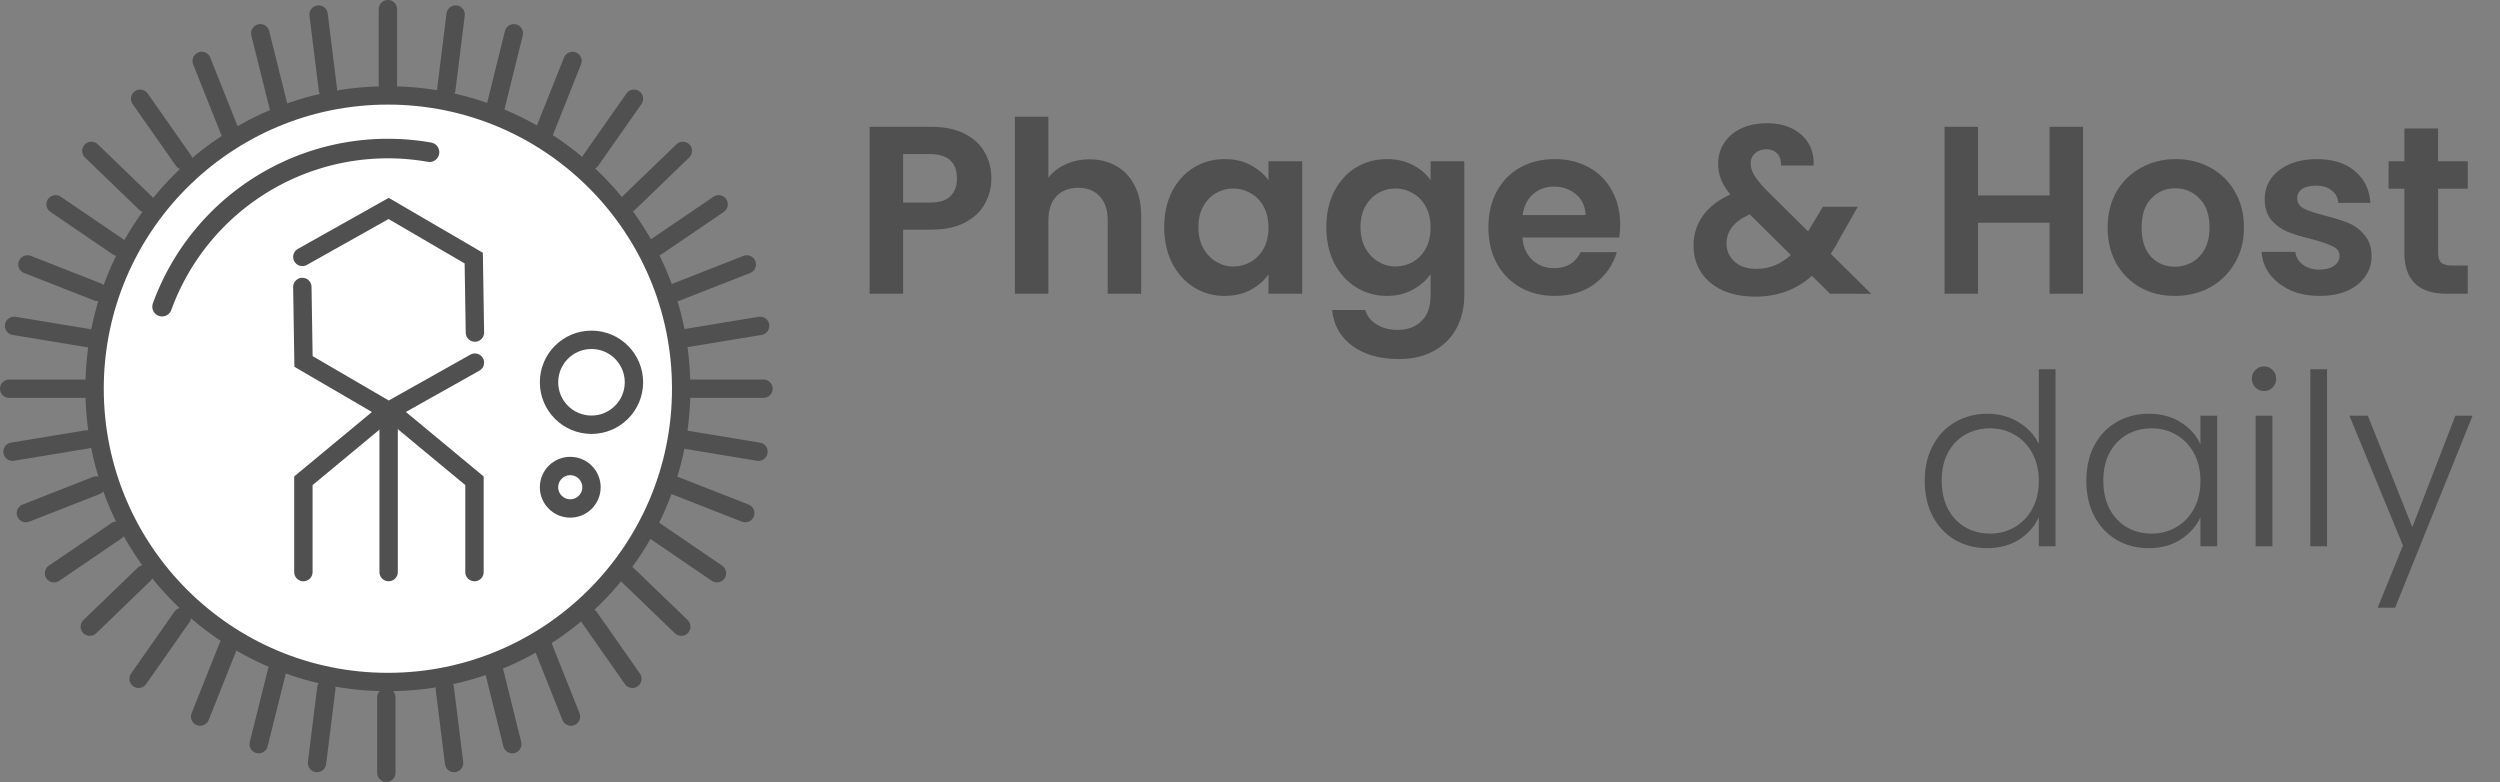 <?xml version="1.0" encoding="UTF-8" standalone="no"?>
<!-- Created with Inkscape (http://www.inkscape.org/) -->

<svg
   width="20.96mm"
   height="6.56mm"
   viewBox="0 0 20.96 6.56"
   version="1.1"
   id="svg1296"
   xmlns="http://www.w3.org/2000/svg"
   xmlns:svg="http://www.w3.org/2000/svg">
  <rect x="0" y="0" width="20.96" height="6.56" fill="#808080" stroke="none"/>
  <defs
     id="defs1293">
    <rect
       x="470.145"
       y="629.406"
       width="227.656"
       height="71.801"
       id="rect3737" />
    <rect
       x="470.145"
       y="629.406"
       width="227.656"
       height="71.801"
       id="rect5547" />
    <rect
       x="470.145"
       y="629.406"
       width="227.656"
       height="71.801"
       id="rect19171" />
    <rect
       x="470.145"
       y="629.406"
       width="227.656"
       height="71.801"
       id="rect1149" />
  </defs>
  <g
     id="layer1">
    <g
       id="g6260">
      <circle
         style="fill:#ffffff;fill-opacity:1;stroke:#505050;stroke-width:0.154;stroke-linecap:round;stroke-miterlimit:4;stroke-dasharray:none;stroke-opacity:1"
         id="path1140"
         cy="3.259"
         cx="3.252"
         r="2.459" />
      <g
         id="g1116"
         transform="matrix(0.105,0,0,0.105,-2.48,-2.613)"
         style="stroke:#505050;stroke-width:1.468;stroke-miterlimit:4;stroke-dasharray:none;stroke-opacity:1">
        <path
           style="fill:none;stroke:#505050;stroke-width:1.468;stroke-linecap:round;stroke-linejoin:miter;stroke-miterlimit:4;stroke-dasharray:none;stroke-opacity:1"
           d="m 47.76,45.4 6.89,-3.87 6.796,3.964 0.094,5.946"
           id="path1105" />
        <path
           style="fill:none;stroke:#505050;stroke-width:1.468;stroke-linecap:round;stroke-linejoin:miter;stroke-miterlimit:4;stroke-dasharray:none;stroke-opacity:1"
           d="m 61.54,53.84 -6.89,3.87 -6.796,-3.964 -0.094,-5.946"
           id="path1107" />
        <path
           style="fill:none;stroke:#505050;stroke-width:1.468;stroke-linecap:round;stroke-linejoin:miter;stroke-miterlimit:4;stroke-dasharray:none;stroke-opacity:1"
           d="M 54.65,58.105 V 70.564"
           id="path1109" />
        <path
           style="fill:none;stroke:#505050;stroke-width:1.468;stroke-linecap:round;stroke-linejoin:miter;stroke-miterlimit:4;stroke-dasharray:none;stroke-opacity:1"
           d="m 54.722,57.65 6.783,5.624 v 7.29"
           id="path1111" />
        <path
           style="fill:none;stroke:#505050;stroke-width:1.468;stroke-linecap:round;stroke-linejoin:miter;stroke-miterlimit:4;stroke-dasharray:none;stroke-opacity:1"
           d="m 54.626,57.65 -6.783,5.624 v 7.29"
           id="path1114" />
      </g>
      <path
         style="fill:none;stroke:#505050;stroke-width:0.154;stroke-linecap:round;stroke-linejoin:miter;stroke-miterlimit:4;stroke-dasharray:none;stroke-opacity:1"
         d="M 3.252,0.077 V 0.709"
         id="path1273" />
      <path
         style="fill:none;stroke:#505050;stroke-width:0.154;stroke-linecap:round;stroke-linejoin:miter;stroke-miterlimit:4;stroke-dasharray:none;stroke-opacity:1"
         d="M 3.82,0.122 3.742,0.749"
         id="path1388" />
      <path
         style="fill:none;stroke:#505050;stroke-width:0.154;stroke-linecap:round;stroke-linejoin:miter;stroke-miterlimit:4;stroke-dasharray:none;stroke-opacity:1"
         d="M 4.308,0.279 4.156,0.893"
         id="path1390" />
      <path
         style="fill:none;stroke:#505050;stroke-width:0.154;stroke-linecap:round;stroke-linejoin:miter;stroke-miterlimit:4;stroke-dasharray:none;stroke-opacity:1"
         d="m 4.8,0.511 -0.234,0.587"
         id="path1392" />
      <path
         style="fill:none;stroke:#505050;stroke-width:0.154;stroke-linecap:round;stroke-linejoin:miter;stroke-miterlimit:4;stroke-dasharray:none;stroke-opacity:1"
         d="M 5.315,0.828 4.952,1.346"
         id="path1394" />
      <path
         style="fill:none;stroke:#505050;stroke-width:0.154;stroke-linecap:round;stroke-linejoin:miter;stroke-miterlimit:4;stroke-dasharray:none;stroke-opacity:1"
         d="m 5.725,1.265 -0.455,0.439"
         id="path1398" />
      <path
         style="fill:none;stroke:#505050;stroke-width:0.154;stroke-linecap:round;stroke-linejoin:miter;stroke-miterlimit:4;stroke-dasharray:none;stroke-opacity:1"
         d="m 6.025,1.713 -0.523,0.356"
         id="path1400" />
      <path
         style="fill:none;stroke:#505050;stroke-width:0.154;stroke-linecap:round;stroke-linejoin:miter;stroke-miterlimit:4;stroke-dasharray:none;stroke-opacity:1"
         d="m 6.373,2.732 -0.624,0.103"
         id="path1402" />
      <path
         style="fill:none;stroke:#505050;stroke-width:0.154;stroke-linecap:round;stroke-linejoin:miter;stroke-miterlimit:4;stroke-dasharray:none;stroke-opacity:1"
         d="m 6.261,2.217 -0.589,0.231"
         id="path1404" />
      <path
         style="fill:none;stroke:#505050;stroke-width:0.154;stroke-linecap:round;stroke-linejoin:miter;stroke-miterlimit:4;stroke-dasharray:none;stroke-opacity:1"
         d="m 2.671,0.122 0.078,0.628"
         id="path1592" />
      <path
         style="fill:none;stroke:#505050;stroke-width:0.154;stroke-linecap:round;stroke-linejoin:miter;stroke-miterlimit:4;stroke-dasharray:none;stroke-opacity:1"
         d="M 2.182,0.279 2.335,0.893"
         id="path1594" />
      <path
         style="fill:none;stroke:#505050;stroke-width:0.154;stroke-linecap:round;stroke-linejoin:miter;stroke-miterlimit:4;stroke-dasharray:none;stroke-opacity:1"
         d="m 1.691,0.511 0.234,0.587"
         id="path1596" />
      <path
         style="fill:none;stroke:#505050;stroke-width:0.154;stroke-linecap:round;stroke-linejoin:miter;stroke-miterlimit:4;stroke-dasharray:none;stroke-opacity:1"
         d="m 1.175,0.828 0.363,0.518"
         id="path1598" />
      <path
         style="fill:none;stroke:#505050;stroke-width:0.154;stroke-linecap:round;stroke-linejoin:miter;stroke-miterlimit:4;stroke-dasharray:none;stroke-opacity:1"
         d="M 0.077,3.259 H 0.709"
         id="path1600" />
      <path
         style="fill:none;stroke:#505050;stroke-width:0.154;stroke-linecap:round;stroke-linejoin:miter;stroke-miterlimit:4;stroke-dasharray:none;stroke-opacity:1"
         d="m 0.766,1.265 0.455,0.439"
         id="path1602" />
      <path
         style="fill:none;stroke:#505050;stroke-width:0.154;stroke-linecap:round;stroke-linejoin:miter;stroke-miterlimit:4;stroke-dasharray:none;stroke-opacity:1"
         d="m 0.466,1.713 0.523,0.356"
         id="path1604" />
      <path
         style="fill:none;stroke:#505050;stroke-width:0.154;stroke-linecap:round;stroke-linejoin:miter;stroke-miterlimit:4;stroke-dasharray:none;stroke-opacity:1"
         d="m 0.118,2.732 0.624,0.103"
         id="path1606" />
      <path
         style="fill:none;stroke:#505050;stroke-width:0.154;stroke-linecap:round;stroke-linejoin:miter;stroke-miterlimit:4;stroke-dasharray:none;stroke-opacity:1"
         d="m 0.23,2.217 0.589,0.231"
         id="path1608" />
      <path
         style="fill:none;stroke:#505050;stroke-width:0.154;stroke-linecap:round;stroke-linejoin:miter;stroke-miterlimit:4;stroke-dasharray:none;stroke-opacity:1"
         d="m 3.239,6.479 v -0.632"
         id="path1610" />
      <path
         style="fill:none;stroke:#505050;stroke-width:0.154;stroke-linecap:round;stroke-linejoin:miter;stroke-miterlimit:4;stroke-dasharray:none;stroke-opacity:1"
         d="m 3.807,6.397 -0.078,-0.628"
         id="path1612" />
      <path
         style="fill:none;stroke:#505050;stroke-width:0.154;stroke-linecap:round;stroke-linejoin:miter;stroke-miterlimit:4;stroke-dasharray:none;stroke-opacity:1"
         d="M 4.295,6.239 4.143,5.626"
         id="path1614" />
      <path
         style="fill:none;stroke:#505050;stroke-width:0.154;stroke-linecap:round;stroke-linejoin:miter;stroke-miterlimit:4;stroke-dasharray:none;stroke-opacity:1"
         d="M 4.787,6.008 4.553,5.42"
         id="path1616" />
      <path
         style="fill:none;stroke:#505050;stroke-width:0.154;stroke-linecap:round;stroke-linejoin:miter;stroke-miterlimit:4;stroke-dasharray:none;stroke-opacity:1"
         d="M 5.302,5.691 4.939,5.173"
         id="path1618" />
      <path
         style="fill:none;stroke:#505050;stroke-width:0.154;stroke-linecap:round;stroke-linejoin:miter;stroke-miterlimit:4;stroke-dasharray:none;stroke-opacity:1"
         d="M 6.401,3.259 H 5.768"
         id="path1620" />
      <path
         style="fill:none;stroke:#505050;stroke-width:0.154;stroke-linecap:round;stroke-linejoin:miter;stroke-miterlimit:4;stroke-dasharray:none;stroke-opacity:1"
         d="M 5.712,5.254 5.256,4.815"
         id="path1622" />
      <path
         style="fill:none;stroke:#505050;stroke-width:0.154;stroke-linecap:round;stroke-linejoin:miter;stroke-miterlimit:4;stroke-dasharray:none;stroke-opacity:1"
         d="M 6.011,4.806 5.489,4.45"
         id="path1624" />
      <path
         style="fill:none;stroke:#505050;stroke-width:0.154;stroke-linecap:round;stroke-linejoin:miter;stroke-miterlimit:4;stroke-dasharray:none;stroke-opacity:1"
         d="M 6.359,3.787 5.735,3.684"
         id="path1626" />
      <path
         style="fill:none;stroke:#505050;stroke-width:0.154;stroke-linecap:round;stroke-linejoin:miter;stroke-miterlimit:4;stroke-dasharray:none;stroke-opacity:1"
         d="m 6.248,4.302 -0.589,-0.231"
         id="path1628" />
      <path
         style="fill:none;stroke:#505050;stroke-width:0.154;stroke-linecap:round;stroke-linejoin:miter;stroke-miterlimit:4;stroke-dasharray:none;stroke-opacity:1"
         d="m 2.658,6.397 0.078,-0.628"
         id="path1814" />
      <path
         style="fill:none;stroke:#505050;stroke-width:0.154;stroke-linecap:round;stroke-linejoin:miter;stroke-miterlimit:4;stroke-dasharray:none;stroke-opacity:1"
         d="M 2.169,6.239 2.322,5.626"
         id="path1817" />
      <path
         style="fill:none;stroke:#505050;stroke-width:0.154;stroke-linecap:round;stroke-linejoin:miter;stroke-miterlimit:4;stroke-dasharray:none;stroke-opacity:1"
         d="m 1.678,6.008 0.234,-0.587"
         id="path1819" />
      <path
         style="fill:none;stroke:#505050;stroke-width:0.154;stroke-linecap:round;stroke-linejoin:miter;stroke-miterlimit:4;stroke-dasharray:none;stroke-opacity:1"
         d="M 1.162,5.691 1.525,5.173"
         id="path1821" />
      <path
         style="fill:none;stroke:#505050;stroke-width:0.154;stroke-linecap:round;stroke-linejoin:miter;stroke-miterlimit:4;stroke-dasharray:none;stroke-opacity:1"
         d="m 0.753,5.254 0.455,-0.439"
         id="path1825" />
      <path
         style="fill:none;stroke:#505050;stroke-width:0.154;stroke-linecap:round;stroke-linejoin:miter;stroke-miterlimit:4;stroke-dasharray:none;stroke-opacity:1"
         d="m 0.453,4.806 0.523,-0.356"
         id="path1827" />
      <path
         style="fill:none;stroke:#505050;stroke-width:0.154;stroke-linecap:round;stroke-linejoin:miter;stroke-miterlimit:4;stroke-dasharray:none;stroke-opacity:1"
         d="m 0.105,3.787 0.624,-0.103"
         id="path1829" />
      <path
         style="fill:none;stroke:#505050;stroke-width:0.154;stroke-linecap:round;stroke-linejoin:miter;stroke-miterlimit:4;stroke-dasharray:none;stroke-opacity:1"
         d="m 0.217,4.302 0.589,-0.231"
         id="path1831" />
      <circle
         style="fill:none;stroke:#505050;stroke-width:0.154;stroke-linecap:round;stroke-miterlimit:4;stroke-dasharray:none;stroke-opacity:1"
         id="path2452"
         cy="3.205"
         cx="4.959"
         r="0.356" />
      <circle
         style="fill:none;stroke:#505050;stroke-width:0.154;stroke-linecap:round;stroke-miterlimit:4;stroke-dasharray:none;stroke-opacity:1"
         id="circle2534"
         cy="4.085"
         cx="4.781"
         r="0.178" />
      <path
         style="fill:none;stroke:#505050;stroke-width:0.164;stroke-linecap:round;stroke-miterlimit:4;stroke-dasharray:none;stroke-opacity:1"
         id="circle2814"
         d="M 1.359,2.571 A 2.014,2.014 0 0 1 3.601,1.276" />
      <g
         aria-label="Phage &amp; Host"
         transform="matrix(0.094,0,0,0.094,-37.041,-58.456)"
         id="text3735"
         style="font-size:8px;line-height:1.25;white-space:pre;shape-inside:url(#rect3737);fill:#505050">
        <path
           d="m 482.475,637.79 q 0,1.195 -0.576,2.24 -0.555,1.045 -1.771,1.685 -1.195,0.64 -3.029,0.64 h -2.496 v 5.717 h -2.987 v -14.891 h 5.483 q 1.728,0 2.944,0.597 1.216,0.597 1.813,1.643 0.619,1.045 0.619,2.368 z m -5.504,2.155 q 1.237,0 1.835,-0.555 0.597,-0.576 0.597,-1.6 0,-2.176 -2.432,-2.176 h -2.368 v 4.331 z"
           style="font-weight:600;font-size:21.333px;font-family:Poppins;-inkscape-font-specification:'Poppins, Semi-Bold'"
           id="path6129" />
        <path
           d="m 491.231,636.084 q 1.344,0 2.389,0.597 1.045,0.576 1.621,1.728 0.597,1.131 0.597,2.731 v 6.933 h -2.987 v -6.528 q 0,-1.408 -0.704,-2.155 -0.704,-0.768 -1.92,-0.768 -1.237,0 -1.963,0.768 -0.704,0.747 -0.704,2.155 v 6.528 h -2.987 v -15.787 h 2.987 v 5.44 q 0.576,-0.768 1.536,-1.195 0.96,-0.448 2.133,-0.448 z"
           style="font-weight:600;font-size:21.333px;font-family:Poppins;-inkscape-font-specification:'Poppins, Semi-Bold'"
           id="path6131" />
        <path
           d="m 497.89,642.121 q 0,-1.792 0.704,-3.179 0.725,-1.387 1.941,-2.133 1.237,-0.747 2.752,-0.747 1.323,0 2.304,0.533 1.003,0.533 1.6,1.344 v -1.685 h 3.008 v 11.819 h -3.008 v -1.728 q -0.576,0.832 -1.6,1.387 -1.003,0.533 -2.325,0.533 -1.493,0 -2.731,-0.768 -1.216,-0.768 -1.941,-2.155 -0.704,-1.408 -0.704,-3.221 z m 9.301,0.043 q 0,-1.088 -0.427,-1.856 -0.427,-0.789 -1.152,-1.195 -0.725,-0.427 -1.557,-0.427 -0.832,0 -1.536,0.405 -0.704,0.405 -1.152,1.195 -0.427,0.768 -0.427,1.835 0,1.067 0.427,1.877 0.448,0.789 1.152,1.216 0.725,0.427 1.536,0.427 0.832,0 1.557,-0.405 0.725,-0.427 1.152,-1.195 0.427,-0.789 0.427,-1.877 z"
           style="font-weight:600;font-size:21.333px;font-family:Poppins;-inkscape-font-specification:'Poppins, Semi-Bold'"
           id="path6133" />
        <path
           d="m 517.746,636.062 q 1.323,0 2.325,0.533 1.003,0.512 1.579,1.344 v -1.685 h 3.008 v 11.904 q 0,1.643 -0.661,2.923 -0.661,1.301 -1.984,2.048 -1.323,0.768 -3.2,0.768 -2.517,0 -4.139,-1.173 -1.6,-1.173 -1.813,-3.2 h 2.965 q 0.235,0.811 1.003,1.28 0.789,0.491 1.899,0.491 1.301,0 2.112,-0.789 0.811,-0.768 0.811,-2.347 v -1.835 q -0.576,0.832 -1.6,1.387 -1.003,0.555 -2.304,0.555 -1.493,0 -2.731,-0.768 -1.237,-0.768 -1.963,-2.155 -0.704,-1.408 -0.704,-3.221 0,-1.792 0.704,-3.179 0.725,-1.387 1.941,-2.133 1.237,-0.747 2.752,-0.747 z m 3.904,6.101 q 0,-1.088 -0.427,-1.856 -0.427,-0.789 -1.152,-1.195 -0.725,-0.427 -1.557,-0.427 -0.832,0 -1.536,0.405 -0.704,0.405 -1.152,1.195 -0.427,0.768 -0.427,1.835 0,1.067 0.427,1.877 0.448,0.789 1.152,1.216 0.725,0.427 1.536,0.427 0.832,0 1.557,-0.405 0.725,-0.427 1.152,-1.195 0.427,-0.789 0.427,-1.877 z"
           style="font-weight:600;font-size:21.333px;font-family:Poppins;-inkscape-font-specification:'Poppins, Semi-Bold'"
           id="path6135" />
        <path
           d="m 538.561,641.908 q 0,0.64 -0.085,1.152 h -8.64 q 0.107,1.28 0.896,2.005 0.789,0.725 1.941,0.725 1.664,0 2.368,-1.429 h 3.221 q -0.512,1.707 -1.963,2.816 -1.451,1.088 -3.563,1.088 -1.707,0 -3.072,-0.747 -1.344,-0.768 -2.112,-2.155 -0.747,-1.387 -0.747,-3.2 0,-1.835 0.747,-3.221 0.747,-1.387 2.091,-2.133 1.344,-0.747 3.093,-0.747 1.685,0 3.008,0.725 1.344,0.725 2.069,2.069 0.747,1.323 0.747,3.051 z m -3.093,-0.853 q -0.021,-1.152 -0.832,-1.835 -0.811,-0.704 -1.984,-0.704 -1.109,0 -1.877,0.683 -0.747,0.661 -0.917,1.856 z"
           style="font-weight:600;font-size:21.333px;font-family:Poppins;-inkscape-font-specification:'Poppins, Semi-Bold'"
           id="path6137" />
        <path
           d="m 557.281,648.073 -1.621,-1.6 q -2.069,1.856 -5.056,1.856 -1.643,0 -2.901,-0.555 -1.237,-0.576 -1.92,-1.6 -0.683,-1.045 -0.683,-2.411 0,-1.472 0.832,-2.645 0.832,-1.173 2.453,-1.899 -0.576,-0.704 -0.832,-1.344 -0.256,-0.661 -0.256,-1.408 0,-1.024 0.533,-1.835 0.533,-0.832 1.515,-1.301 1.003,-0.469 2.325,-0.469 1.344,0 2.304,0.512 0.96,0.512 1.429,1.365 0.469,0.853 0.405,1.899 h -2.901 q 0.021,-0.704 -0.341,-1.067 -0.363,-0.384 -0.981,-0.384 -0.597,0 -1.003,0.363 -0.384,0.341 -0.384,0.896 0,0.533 0.32,1.067 0.32,0.512 1.045,1.28 l 3.755,3.712 q 0.043,-0.043 0.064,-0.085 0.021,-0.043 0.043,-0.085 l 1.216,-2.027 h 3.115 l -1.493,2.624 q -0.427,0.832 -0.917,1.579 l 3.605,3.563 z m -6.592,-2.219 q 1.749,0 3.093,-1.237 l -3.669,-3.627 q -2.069,0.917 -2.069,2.603 0,0.96 0.725,1.621 0.725,0.64 1.92,0.64 z"
           style="font-weight:600;font-size:21.333px;font-family:Poppins;-inkscape-font-specification:'Poppins, Semi-Bold'"
           id="path6139" />
        <path
           d="m 579.843,633.182 v 14.891 h -2.987 v -6.336 h -6.379 v 6.336 h -2.987 v -14.891 h 2.987 v 6.123 h 6.379 v -6.123 z"
           style="font-weight:600;font-size:21.333px;font-family:Poppins;-inkscape-font-specification:'Poppins, Semi-Bold'"
           id="path6141" />
        <path
           d="m 588.031,648.265 q -1.707,0 -3.072,-0.747 -1.365,-0.768 -2.155,-2.155 -0.768,-1.387 -0.768,-3.2 0,-1.813 0.789,-3.2 0.811,-1.387 2.197,-2.133 1.387,-0.768 3.093,-0.768 1.707,0 3.093,0.768 1.387,0.747 2.176,2.133 0.811,1.387 0.811,3.2 0,1.813 -0.832,3.2 -0.811,1.387 -2.219,2.155 -1.387,0.747 -3.115,0.747 z m 0,-2.603 q 0.811,0 1.515,-0.384 0.725,-0.405 1.152,-1.195 0.427,-0.789 0.427,-1.92 0,-1.685 -0.896,-2.581 -0.875,-0.917 -2.155,-0.917 -1.28,0 -2.155,0.917 -0.853,0.896 -0.853,2.581 0,1.685 0.832,2.603 0.853,0.896 2.133,0.896 z"
           style="font-weight:600;font-size:21.333px;font-family:Poppins;-inkscape-font-specification:'Poppins, Semi-Bold'"
           id="path6143" />
        <path
           d="m 600.931,648.265 q -1.451,0 -2.603,-0.512 -1.152,-0.533 -1.835,-1.429 -0.661,-0.896 -0.725,-1.984 h 3.008 q 0.085,0.683 0.661,1.131 0.597,0.448 1.472,0.448 0.853,0 1.323,-0.341 0.491,-0.341 0.491,-0.875 0,-0.576 -0.597,-0.853 -0.576,-0.299 -1.856,-0.64 -1.323,-0.32 -2.176,-0.661 -0.832,-0.341 -1.451,-1.045 -0.597,-0.704 -0.597,-1.899 0,-0.981 0.555,-1.792 0.576,-0.811 1.621,-1.28 1.067,-0.469 2.496,-0.469 2.112,0 3.371,1.067 1.259,1.045 1.387,2.837 h -2.859 q -0.064,-0.704 -0.597,-1.109 -0.512,-0.427 -1.387,-0.427 -0.811,0 -1.259,0.299 -0.427,0.299 -0.427,0.832 0,0.597 0.597,0.917 0.597,0.299 1.856,0.619 1.28,0.32 2.112,0.661 0.832,0.341 1.429,1.067 0.619,0.704 0.64,1.877 0,1.024 -0.576,1.835 -0.555,0.811 -1.621,1.28 -1.045,0.448 -2.453,0.448 z"
           style="font-weight:600;font-size:21.333px;font-family:Poppins;-inkscape-font-specification:'Poppins, Semi-Bold'"
           id="path6145" />
        <path
           d="m 611.51,638.708 v 5.717 q 0,0.597 0.277,0.875 0.299,0.256 0.981,0.256 h 1.387 v 2.517 h -1.877 q -3.776,0 -3.776,-3.669 v -5.696 h -1.408 v -2.453 h 1.408 v -2.923 h 3.008 v 2.923 h 2.645 v 2.453 z"
           style="font-weight:600;font-size:21.333px;font-family:Poppins;-inkscape-font-specification:'Poppins, Semi-Bold'"
           id="path6147" />
      </g>
      <g
         aria-label="daily"
         transform="matrix(0.094,0,0,0.094,-28.153,-56.339)"
         id="text5545"
         style="font-size:8px;line-height:1.25;white-space:pre;shape-inside:url(#rect5547);fill:#505050">
        <path
           d="m 471.169,642.228 q 0,-1.792 0.725,-3.136 0.725,-1.365 1.984,-2.091 1.28,-0.747 2.88,-0.747 1.536,0 2.773,0.747 1.237,0.747 1.813,1.941 v -6.656 h 1.493 v 15.787 h -1.493 v -2.603 q -0.533,1.216 -1.749,2.005 -1.216,0.768 -2.859,0.768 -1.6,0 -2.88,-0.747 -1.259,-0.747 -1.984,-2.112 -0.704,-1.365 -0.704,-3.157 z m 10.176,0.021 q 0,-1.408 -0.576,-2.475 -0.576,-1.067 -1.579,-1.643 -0.981,-0.576 -2.176,-0.576 -1.237,0 -2.219,0.555 -0.981,0.555 -1.557,1.621 -0.555,1.045 -0.555,2.496 0,1.429 0.555,2.517 0.576,1.067 1.557,1.643 0.981,0.555 2.219,0.555 1.195,0 2.176,-0.576 1.003,-0.576 1.579,-1.643 0.576,-1.067 0.576,-2.475 z"
           style="font-weight:300;font-size:21.333px;font-family:Poppins;-inkscape-font-specification:'Poppins, Light'"
           id="path6168" />
        <path
           d="m 485.585,642.228 q 0,-1.792 0.704,-3.136 0.725,-1.365 1.984,-2.091 1.28,-0.747 2.88,-0.747 1.664,0 2.859,0.768 1.216,0.768 1.749,1.963 v -2.56 h 1.493 v 11.648 h -1.493 v -2.581 q -0.555,1.195 -1.771,1.984 -1.195,0.768 -2.859,0.768 -1.579,0 -2.859,-0.747 -1.259,-0.747 -1.984,-2.112 -0.704,-1.365 -0.704,-3.157 z m 10.176,0.021 q 0,-1.408 -0.576,-2.475 -0.576,-1.067 -1.579,-1.643 -0.981,-0.576 -2.176,-0.576 -1.237,0 -2.219,0.555 -0.981,0.555 -1.557,1.621 -0.555,1.045 -0.555,2.496 0,1.429 0.555,2.517 0.576,1.067 1.557,1.643 0.981,0.555 2.219,0.555 1.195,0 2.176,-0.576 1.003,-0.576 1.579,-1.643 0.576,-1.067 0.576,-2.475 z"
           style="font-weight:300;font-size:21.333px;font-family:Poppins;-inkscape-font-specification:'Poppins, Light'"
           id="path6170" />
        <path
           d="m 501.431,634.228 q -0.448,0 -0.768,-0.32 -0.32,-0.32 -0.32,-0.789 0,-0.469 0.32,-0.768 0.32,-0.32 0.768,-0.32 0.448,0 0.768,0.32 0.32,0.299 0.32,0.768 0,0.469 -0.32,0.789 -0.32,0.32 -0.768,0.32 z m 0.747,2.197 v 11.648 h -1.493 v -11.648 z"
           style="font-weight:300;font-size:21.333px;font-family:Poppins;-inkscape-font-specification:'Poppins, Light'"
           id="path6172" />
        <path
           d="m 507.053,632.286 v 15.787 h -1.493 v -15.787 z"
           style="font-weight:300;font-size:21.333px;font-family:Poppins;-inkscape-font-specification:'Poppins, Light'"
           id="path6174" />
        <path
           d="m 520.034,636.425 -6.912,17.131 h -1.557 l 2.261,-5.547 -4.779,-11.584 h 1.643 l 3.968,9.941 3.84,-9.941 z"
           style="font-weight:300;font-size:21.333px;font-family:Poppins;-inkscape-font-specification:'Poppins, Light'"
           id="path6176" />
      </g>
    </g>
  </g>
</svg>
